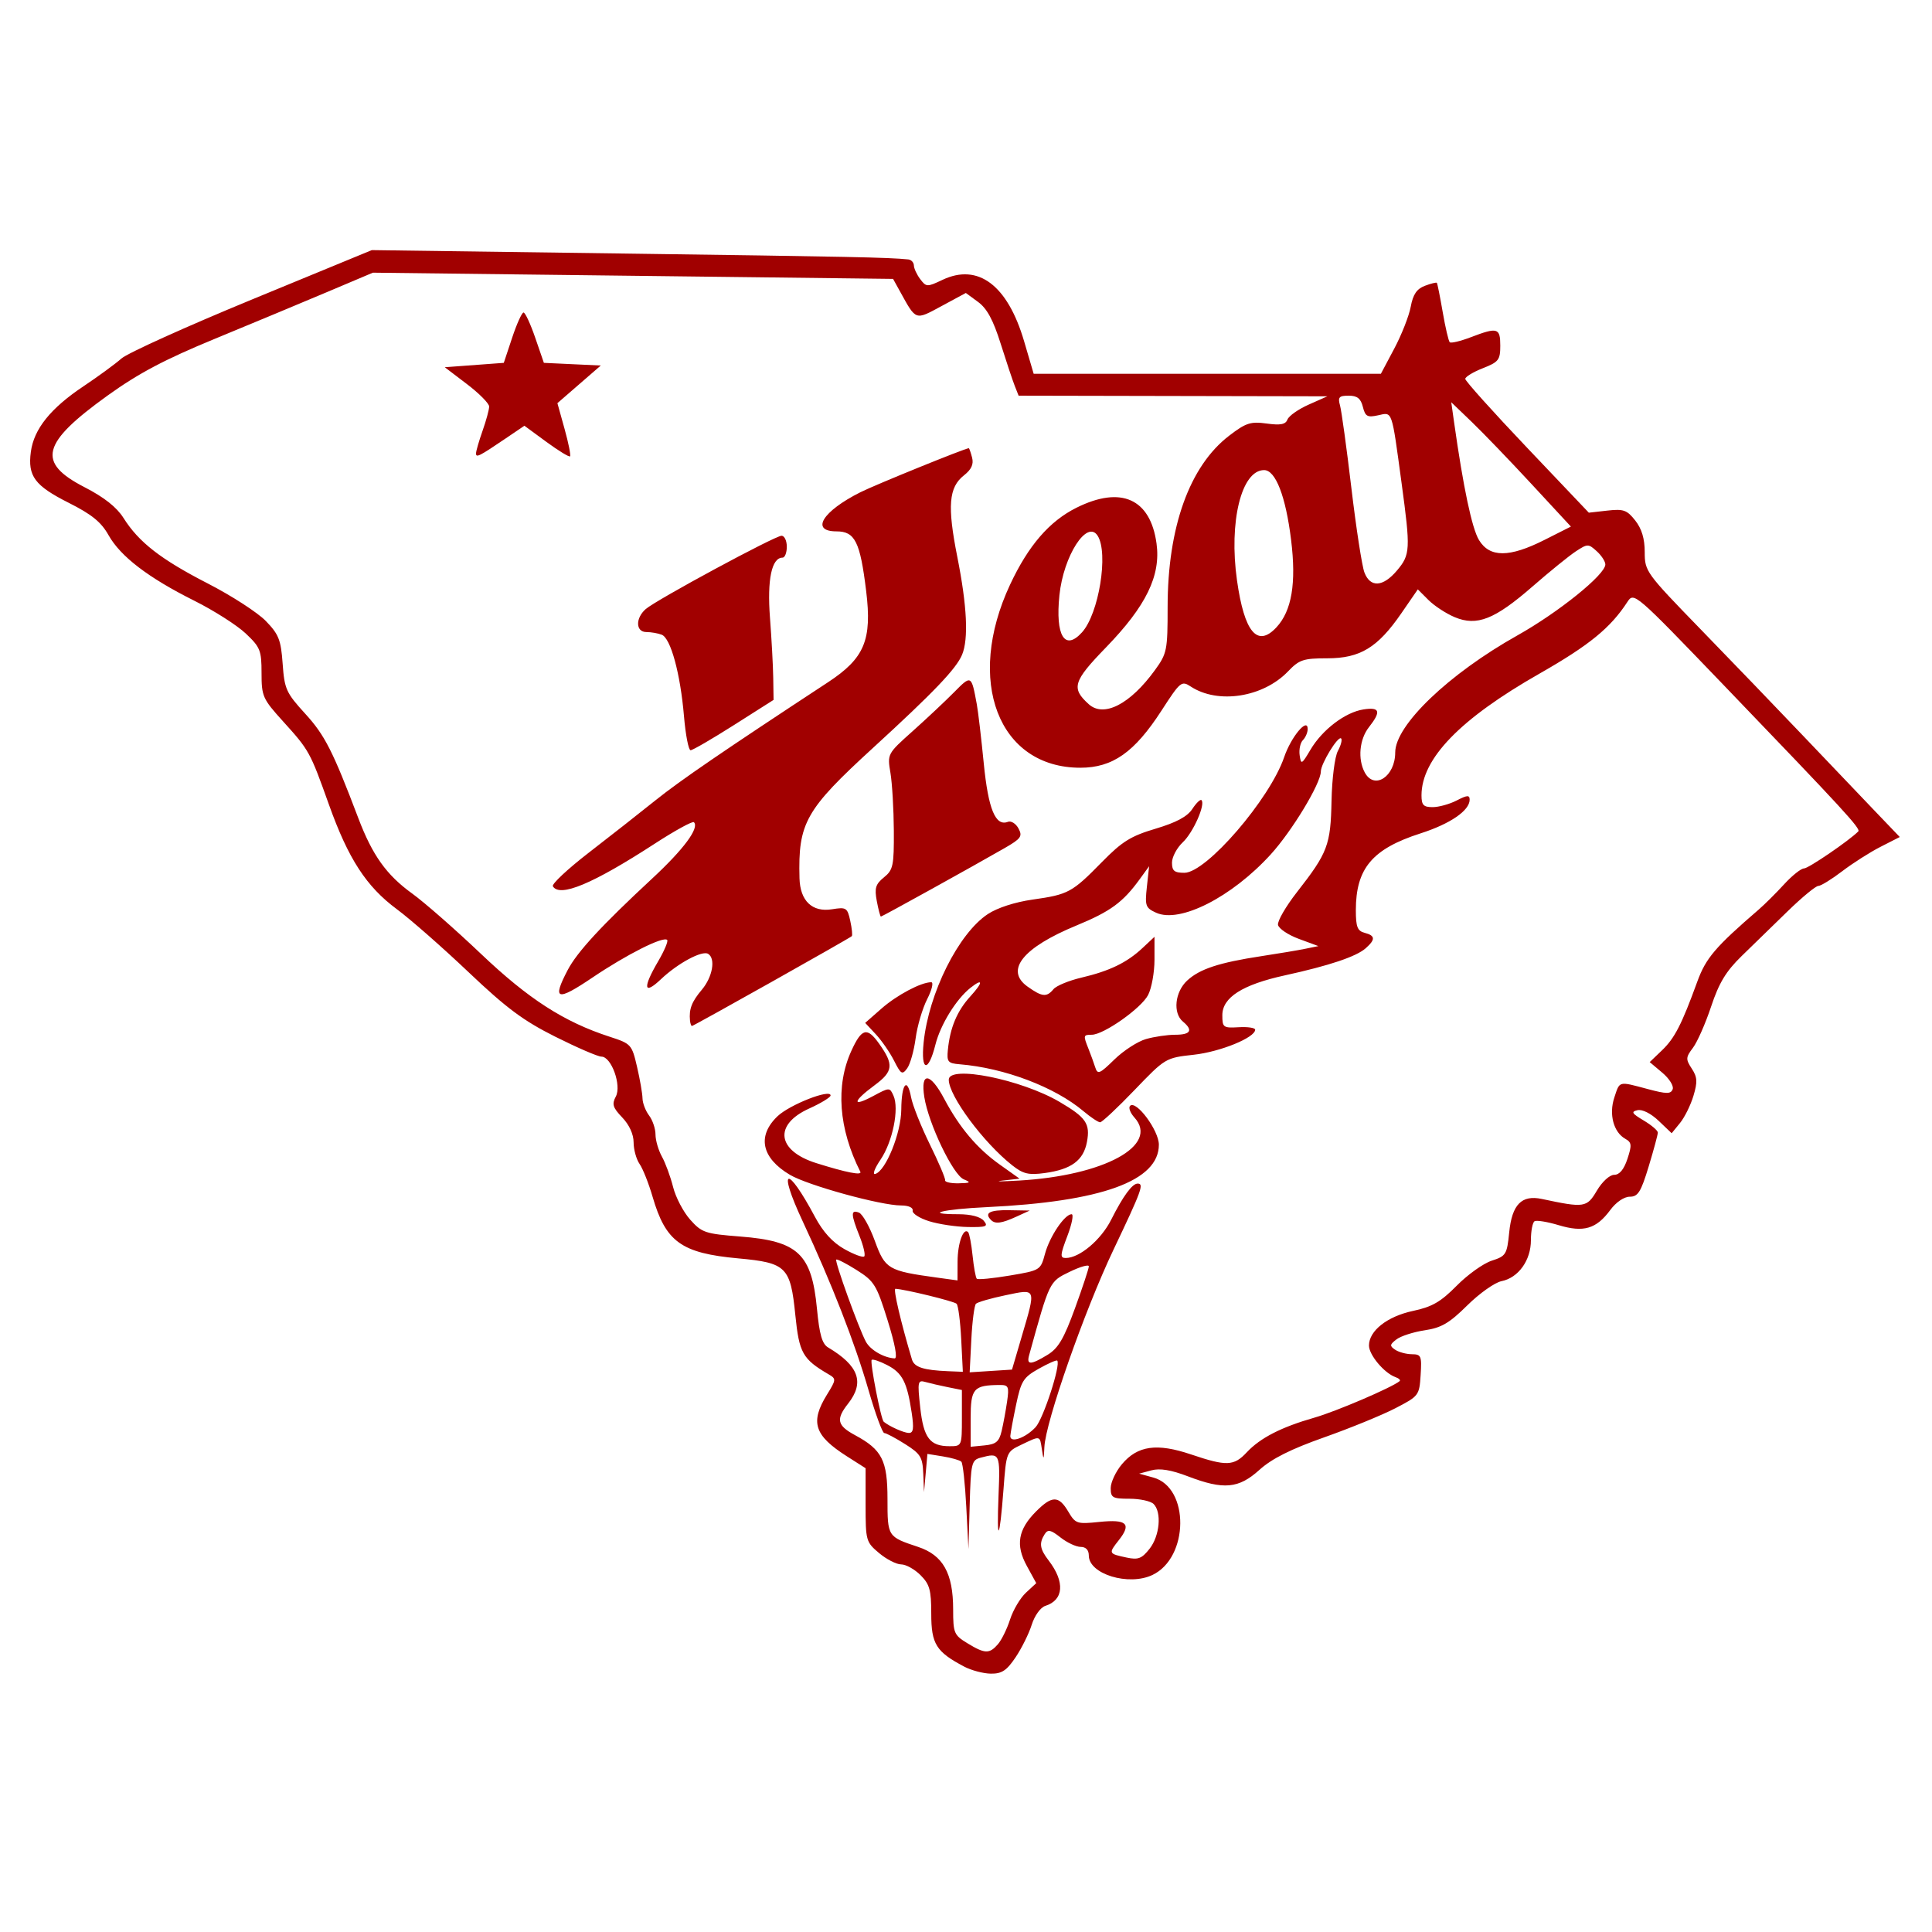 <?xml version="1.0" encoding="UTF-8" standalone="no"?>
<!-- Created with Inkscape (http://www.inkscape.org/) -->

<svg
   xmlns:dc="http://purl.org/dc/elements/1.1/"
   xmlns:cc="http://creativecommons.org/ns#"
   xmlns:rdf="http://www.w3.org/1999/02/22-rdf-syntax-ns#"
   xmlns:svg="http://www.w3.org/2000/svg"
   xmlns="http://www.w3.org/2000/svg"
   xmlns:sodipodi="http://sodipodi.sourceforge.net/DTD/sodipodi-0.dtd"
   xmlns:inkscape="http://www.inkscape.org/namespaces/inkscape"
   width="64"
   height="64"
   id="svg2"
   version="1.1"
   inkscape:version="0.48.3.1 r9886"
   sodipodi:docname="New document 1">
  <defs
     id="defs4" />
  <sodipodi:namedview
     id="base"
     pagecolor="#ffffff"
     bordercolor="#666666"
     borderopacity="1.0"
     inkscape:pageopacity="0.0"
     inkscape:pageshadow="2"
     inkscape:zoom="1"
     inkscape:cx="80"
     inkscape:cy="53"
     inkscape:document-units="px"
     inkscape:current-layer="layer1"
     showgrid="false"
     inkscape:window-width="1301"
     inkscape:window-height="744"
     inkscape:window-x="65"
     inkscape:window-y="24"
     inkscape:window-maximized="1" />
  <g
     inkscape:label="Layer 1"
     inkscape:groupmode="layer"
     id="layer1"
     transform="translate(0,-988.362)">
    <g
       transform="matrix(0.145,0,0,0.145,-0.616,891.217)"
       id="layer1-2"
       inkscape:label="Layer 1"
       style="fill:#a10000;fill-opacity:1;">
      <path
         sodipodi:nodetypes="csssssccsssssssssssssssssssssssscsccssscccssssscssssscsssssscsssssssssscssscsssssssssssssssssccssssccscssccccccccccscccssssssccsssssssssssscscsssssssssssssssssssssssssssscsssssssssssssssssssscsssssscssssssssssssssssscccssscsscccsssssssssssssssssssssssssssccccscscccsscsssscsssscscscsssssssssscsscscsscsssssssssccssssscssscssssccsscssscscccssssssssscscssssssssssssssssssssccsssscscssscsscscscsccsssssssscssssssssssssssssssssssssssssssssscsssssssssscsssscsssssssscssccsssscccssscccccscscsssssssscsssssccssscsssssscsssssssssssssssssssssssssccsscsscc"
         inkscape:connector-curvature="0"
         id="path3064"
         d="m 224.5,1050.701 c -6.391,-3.369 -7.5,-5.152 -7.5,-12.058 0,-5.431 -0.362,-6.733 -2.455,-8.826 -1.35,-1.35 -3.34,-2.454 -4.423,-2.454 -1.083,0 -3.353,-1.165 -5.045,-2.589 C 202.091,1022.261 202,1021.936 202,1013.788 l 0,-8.397 -4.25,-2.707 c -7.495,-4.774 -8.472,-7.8 -4.558,-14.131 2.102,-3.4 2.116,-3.59 0.356,-4.618 -5.941,-3.47 -6.728,-4.872 -7.601,-13.532 -1.112,-11.03 -2.033,-11.944 -13.046,-12.952 -12.992,-1.189 -16.566,-3.762 -19.568,-14.088 -0.879,-3.025 -2.214,-6.388 -2.966,-7.473 C 149.615,934.805 149,932.579 149,930.944 c 0,-1.836 -0.99,-4.006 -2.59,-5.676 -2.165,-2.26 -2.407,-3.044 -1.477,-4.782 1.361,-2.543 -1.005,-9.125 -3.281,-9.125 -0.797,0 -5.533,-2.044 -10.524,-4.543 -7.324,-3.667 -11.153,-6.516 -19.852,-14.772 -5.927,-5.626 -13.292,-12.091 -16.365,-14.367 -6.97,-5.162 -11.083,-11.495 -15.511,-23.884 C 75.075,841.693 74.903,841.381 68.928,834.782 64.254,829.621 64,829.051 64,823.72 c 0,-5.167 -0.293,-5.898 -3.627,-9.042 -1.995,-1.881 -7.282,-5.248 -11.75,-7.481 -10.506,-5.252 -16.839,-10.095 -19.582,-14.975 -1.683,-2.994 -3.817,-4.728 -9.081,-7.379 -7.792,-3.924 -9.408,-6.1 -8.662,-11.661 0.698,-5.206 4.496,-9.939 11.999,-14.953 3.412,-2.28 7.328,-5.145 8.703,-6.366 1.375,-1.221 14.805,-7.291 29.845,-13.489 l 27.345,-11.268 57.655,0.784 c 51.728,0.703 60.43,0.883 64.905,1.345 0.688,0.071 1.264,0.691 1.282,1.379 0.018,0.688 0.674,2.098 1.458,3.134 1.369,1.808 1.573,1.814 5.065,0.157 8.142,-3.864 14.884,1.197 18.651,14.001 l 2.194,7.458 39.66,0 39.66,0 3.055,-5.75 c 1.68,-3.163 3.374,-7.47 3.764,-9.572 0.522,-2.813 1.373,-4.074 3.223,-4.778 1.383,-0.526 2.619,-0.831 2.747,-0.678 0.128,0.153 0.73,3.154 1.336,6.67 0.607,3.515 1.329,6.618 1.606,6.894 0.276,0.277 2.44,-0.237 4.808,-1.142 6.111,-2.334 6.739,-2.154 6.739,1.936 0,3.249 -0.371,3.726 -4,5.152 -2.2,0.864 -4,1.959 -4,2.433 0,0.474 6.352,7.545 14.115,15.712 l 14.115,14.851 4.224,-0.476 c 3.703,-0.417 4.491,-0.137 6.385,2.271 1.483,1.885 2.161,4.15 2.161,7.221 0,4.378 0.273,4.755 12.75,17.601 7.013,7.22 17.467,18.083 23.233,24.141 5.766,6.058 13.138,13.787 16.383,17.176 l 5.9,6.162 -4.383,2.235 c -2.411,1.229 -6.361,3.744 -8.777,5.588 -2.417,1.844 -4.868,3.353 -5.448,3.353 -0.58,0 -3.716,2.587 -6.97,5.75 -3.253,3.163 -8.002,7.785 -10.552,10.272 -3.578,3.49 -5.169,6.123 -6.969,11.534 -1.283,3.857 -3.15,8.095 -4.148,9.419 -1.658,2.198 -1.681,2.611 -0.273,4.761 1.274,1.945 1.342,3.026 0.387,6.212 -0.636,2.122 -2.016,4.914 -3.066,6.205 l -1.911,2.347 -2.979,-2.842 c -1.755,-1.675 -3.739,-2.671 -4.828,-2.425 -1.527,0.345 -1.285,0.752 1.395,2.342 1.784,1.059 3.247,2.305 3.25,2.77 0.003,0.465 -0.938,3.952 -2.091,7.75 -1.771,5.83 -2.442,6.905 -4.312,6.905 -1.309,0 -3.137,1.247 -4.47,3.05 -3.189,4.314 -6.085,5.166 -11.758,3.459 -2.588,-0.779 -5.078,-1.185 -5.534,-0.903 -0.456,0.282 -0.829,2.225 -0.829,4.319 0,4.616 -2.857,8.597 -6.725,9.371 -1.532,0.306 -5.051,2.799 -7.819,5.538 -4.094,4.051 -5.904,5.112 -9.7,5.681 -2.566,0.385 -5.474,1.318 -6.461,2.074 -1.565,1.198 -1.603,1.503 -0.295,2.378 0.825,0.552 2.537,1.011 3.805,1.019 2.124,0.014 2.281,0.388 2,4.765 -0.299,4.653 -0.416,4.807 -5.805,7.591 -3.025,1.563 -10.343,4.554 -16.263,6.646 -7.618,2.693 -11.928,4.857 -14.753,7.409 -4.765,4.304 -8.171,4.614 -16.348,1.485 -3.843,-1.471 -6.398,-1.889 -8.339,-1.366 l -2.798,0.754 3.237,0.891 c 8.315,2.289 8.166,18.286 -0.209,22.26 -5.438,2.581 -14.529,-0.199 -14.529,-4.442 0,-1.263 -0.674,-1.977 -1.865,-1.977 -1.026,0 -3.095,-0.968 -4.598,-2.15 -2.255,-1.774 -2.888,-1.905 -3.62,-0.75 -1.314,2.076 -1.118,3.368 0.913,6.015 3.757,4.897 3.452,9.026 -0.767,10.365 -1.099,0.349 -2.446,2.219 -3.109,4.318 -0.643,2.036 -2.307,5.39 -3.698,7.452 -2.033,3.015 -3.139,3.742 -5.643,3.71 -1.713,-0.022 -4.464,-0.752 -6.114,-1.621 z m 7.719,-5.088 c 0.841,-0.963 2.096,-3.515 2.789,-5.672 0.693,-2.157 2.323,-4.907 3.62,-6.109 l 2.36,-2.187 -2.155,-3.933 c -2.618,-4.78 -2.01,-8.326 2.141,-12.476 3.626,-3.627 5.155,-3.615 7.323,0.054 1.649,2.792 1.975,2.901 7.079,2.374 6.292,-0.649 7.434,0.4 4.496,4.135 -2.421,3.077 -2.406,3.11 1.762,4.002 2.638,0.565 3.47,0.244 5.25,-2.018 2.32,-2.95 2.802,-8.332 0.915,-10.219 -0.66,-0.66 -3.135,-1.2 -5.5,-1.2 -3.884,0 -4.3,-0.235 -4.3,-2.423 0,-1.333 1.152,-3.792 2.56,-5.466 3.578,-4.252 7.981,-4.873 15.805,-2.231 8.094,2.734 9.771,2.671 12.71,-0.478 3.076,-3.296 7.884,-5.761 15.454,-7.926 4.959,-1.418 17.663,-6.86 19.47,-8.341 0.275,-0.225 -0.149,-0.64 -0.943,-0.921 C 320.491,983.669 317,979.511 317,977.362 c 0,-3.376 4.186,-6.661 10.087,-7.914 4.339,-0.921 6.314,-2.062 9.952,-5.749 2.496,-2.53 6.096,-5.103 8,-5.718 3.268,-1.056 3.491,-1.418 3.999,-6.477 0.639,-6.366 2.837,-8.612 7.462,-7.626 9.712,2.07 10.272,1.986 12.558,-1.889 1.216,-2.061 2.927,-3.626 3.963,-3.626 1.211,0 2.227,-1.223 3.025,-3.641 1.043,-3.159 0.98,-3.765 -0.478,-4.581 -2.691,-1.506 -3.785,-5.594 -2.521,-9.422 1.273,-3.858 0.868,-3.754 7.637,-1.952 4.333,1.154 5.269,1.159 5.7,0.035 0.284,-0.74 -0.781,-2.436 -2.366,-3.77 l -2.882,-2.425 2.813,-2.695 c 2.891,-2.77 4.493,-5.889 8.061,-15.692 1.958,-5.38 4.11,-7.905 14.04,-16.47 1.347,-1.162 3.949,-3.75 5.781,-5.75 1.832,-2 3.888,-3.637 4.569,-3.637 0.997,0 10.238,-6.306 12.381,-8.448 0.62,-0.62 -3.135,-4.703 -30.717,-33.402 -20.387,-21.213 -20.529,-21.335 -22.042,-19.009 -3.854,5.926 -8.719,9.89 -20.088,16.369 C 337.81,834.2 329,843.295 329,851.678 c 0,2.211 0.45,2.684 2.55,2.684 1.402,0 3.877,-0.687 5.5,-1.526 2.392,-1.237 2.95,-1.27 2.95,-0.174 0,2.475 -4.427,5.513 -11.208,7.692 C 317.754,863.899 314,868.359 314,877.924 c 0,3.785 0.364,4.721 2,5.149 2.459,0.643 2.521,1.518 0.25,3.53 -2.148,1.903 -8.308,3.971 -18.43,6.185 -9.734,2.129 -14.32,5.048 -14.32,9.114 0,2.793 0.212,2.948 3.75,2.74 2.062,-0.121 3.75,0.134 3.75,0.566 0,1.802 -7.953,5.05 -14,5.717 -6.474,0.714 -6.529,0.747 -13.568,8.077 -3.887,4.048 -7.422,7.36 -7.856,7.36 -0.433,0 -2.157,-1.152 -3.831,-2.561 -6.548,-5.51 -18.031,-9.857 -28.245,-10.694 -2.688,-0.22 -2.97,-0.558 -2.708,-3.246 0.499,-5.119 2.103,-8.94 5.157,-12.284 2.929,-3.206 2.934,-4.246 0.009,-1.934 -3.254,2.573 -6.858,8.412 -8.003,12.968 -1.631,6.491 -3.383,6.166 -2.694,-0.5 1.167,-11.289 7.964,-24.886 14.655,-29.314 2.17,-1.436 6.212,-2.746 10.232,-3.315 8.184,-1.159 9.008,-1.605 15.846,-8.578 4.613,-4.704 6.583,-5.928 12.256,-7.618 4.72,-1.406 7.251,-2.763 8.389,-4.5 0.896,-1.368 1.839,-2.278 2.094,-2.023 0.961,0.961 -1.889,7.394 -4.264,9.625 -1.359,1.277 -2.471,3.368 -2.471,4.647 0,1.889 0.534,2.326 2.841,2.326 5.003,0 19.522,-16.84 22.791,-26.435 1.576,-4.624 5.367,-9.159 5.367,-6.42 0,0.8 -0.488,1.943 -1.085,2.54 -0.597,0.597 -0.934,2.149 -0.75,3.45 0.314,2.218 0.468,2.14 2.469,-1.245 2.716,-4.595 7.942,-8.569 12.116,-9.213 3.761,-0.58 4.08,0.453 1.25,4.051 -2.178,2.769 -2.599,7.285 -0.965,10.339 2.186,4.085 6.965,0.95 6.965,-4.569 0,-6.22 12.211,-17.917 27.898,-26.722 C 360.342,809.836 371,801.236 371,798.917 c 0,-0.685 -0.888,-2.049 -1.974,-3.031 -1.896,-1.716 -2.084,-1.715 -4.75,0.029 -1.527,0.999 -5.97,4.601 -9.875,8.004 -8.676,7.563 -12.731,9.168 -17.806,7.047 -1.967,-0.822 -4.67,-2.588 -6.006,-3.924 l -2.43,-2.43 -3.762,5.462 c -5.411,7.856 -9.414,10.287 -16.943,10.287 -5.443,0 -6.38,0.313 -8.938,2.982 -5.691,5.94 -15.993,7.55 -22.223,3.473 -2.118,-1.386 -2.384,-1.167 -6.704,5.511 -6.154,9.513 -11.158,13.033 -18.528,13.033 -18.724,0 -26.338,-19.854 -16.047,-41.845 4.172,-8.915 8.972,-14.471 15.171,-17.56 10.164,-5.065 16.874,-2.065 18.282,8.173 1.009,7.34 -2.363,14.274 -11.548,23.747 -7.526,7.761 -7.992,9.3 -3.935,12.972 3.437,3.11 9.479,-0.004 15.122,-7.794 C 270.856,819.261 271,818.545 271,808.66 c 0,-18.269 5.007,-32.217 14.056,-39.154 3.838,-2.943 4.894,-3.285 8.566,-2.782 3.183,0.436 4.327,0.214 4.764,-0.927 0.317,-0.826 2.497,-2.354 4.845,-3.397 l 4.269,-1.896 -35.271,-0.071 -35.271,-0.071 -0.887,-2.25 c -0.488,-1.238 -1.941,-5.594 -3.229,-9.68 -1.695,-5.38 -3.114,-7.997 -5.142,-9.483 l -2.8,-2.053 -5.526,2.983 c -6.096,3.291 -5.792,3.396 -9.485,-3.283 l -1.612,-2.915 -59.421,-0.71 -59.421,-0.71 -10.467,4.427 c -5.757,2.435 -17.292,7.24 -25.634,10.679 -11.485,4.734 -17.43,7.879 -24.489,12.952 -15.15,10.888 -16.265,15.302 -5.292,20.946 4.493,2.311 7.353,4.57 8.913,7.042 3.506,5.554 8.514,9.443 19.286,14.976 5.404,2.776 11.354,6.624 13.222,8.552 2.964,3.058 3.454,4.303 3.846,9.766 0.416,5.803 0.795,6.64 5.168,11.432 4.468,4.896 6.289,8.479 12.112,23.829 3.223,8.496 6.436,12.998 12.299,17.231 2.806,2.026 9.881,8.229 15.724,13.785 10.854,10.322 18.966,15.546 29.41,18.938 4.903,1.592 5.064,1.769 6.25,6.87 0.669,2.879 1.231,6.122 1.249,7.206 0.018,1.084 0.693,2.844 1.5,3.912 0.808,1.068 1.468,3.023 1.468,4.346 0,1.323 0.662,3.599 1.471,5.059 0.809,1.46 1.956,4.584 2.549,6.943 0.593,2.359 2.355,5.718 3.915,7.465 2.646,2.962 3.417,3.221 11.45,3.845 13.201,1.026 16.304,3.955 17.505,16.522 0.559,5.853 1.177,8.003 2.533,8.811 7.035,4.189 8.39,7.993 4.577,12.841 -2.823,3.588 -2.512,4.997 1.589,7.205 6.168,3.322 7.411,5.77 7.411,14.598 0,8.589 0.011,8.607 6.986,10.924 5.7,1.894 8.01,6.007 8.013,14.265 0.001,5.43 0.19,5.88 3.252,7.746 3.993,2.435 5.02,2.47 6.969,0.239 z M 225,1014.194 c -0.275,-5.318 -0.782,-9.949 -1.126,-10.293 -0.344,-0.343 -2.228,-0.884 -4.187,-1.202 l -3.561,-0.578 -0.389,4.37 -0.389,4.371 -0.175,-4.237 c -0.156,-3.775 -0.609,-4.512 -4.155,-6.75 -2.189,-1.382 -4.327,-2.515 -4.75,-2.519 -0.423,-0.003 -2.036,-4.391 -3.582,-9.75 -3.14,-10.877 -8.44,-24.467 -15.107,-38.733 -5.747,-12.298 -3.59,-12.975 2.858,-0.897 1.844,3.453 4.022,5.84 6.711,7.351 2.19,1.231 4.233,1.986 4.541,1.678 0.308,-0.308 -0.172,-2.387 -1.066,-4.621 -2.01,-5.025 -2.039,-6.117 -0.142,-5.389 0.816,0.313 2.45,3.223 3.633,6.466 2.349,6.442 3.032,6.847 14.134,8.372 l 4.75,0.653 0.015,-4.311 c 0.015,-4.163 1.318,-7.811 2.403,-6.726 0.29,0.29 0.751,2.701 1.025,5.359 0.274,2.657 0.707,5.04 0.962,5.295 0.255,0.255 3.637,-0.071 7.514,-0.725 6.992,-1.179 7.059,-1.22 8.069,-4.971 1.063,-3.947 4.489,-9.043 6.08,-9.043 0.508,0 0.068,2.25 -0.977,5 -1.648,4.338 -1.697,5 -0.364,5 3.155,0 8.06,-4.133 10.38,-8.744 2.712,-5.392 4.81,-8.256 6.047,-8.256 1.504,0 0.945,1.53 -5.523,15.12 -6.626,13.922 -15.522,39.328 -15.782,45.068 -0.137,3.026 -0.186,3.074 -0.566,0.562 -0.491,-3.241 -0.287,-3.193 -4.672,-1.102 -3.454,1.647 -3.457,1.654 -4.107,10.25 -0.892,11.798 -1.589,12.632 -1.131,1.352 0.392,-9.659 0.32,-9.811 -4.089,-8.629 -2.078,0.557 -2.234,1.225 -2.5,10.736 L 225.5,1023.862 z m -1,-20.252 0,-6.421 -3.25,-0.654 c -1.788,-0.36 -4.087,-0.892 -5.11,-1.182 -1.723,-0.489 -1.809,-0.061 -1.161,5.825 0.767,6.967 2.196,8.852 6.712,8.852 2.787,0 2.809,-0.05 2.809,-6.421 z m 9.087,2.921 c 0.386,-1.65 0.947,-4.688 1.245,-6.75 0.486,-3.358 0.314,-3.749 -1.645,-3.736 C 226.639,986.414 226,987.146 226,994.042 l 0,6.447 3.192,-0.313 c 2.617,-0.257 3.319,-0.854 3.895,-3.313 z m 7.746,-0.844 c 1.771,-1.904 5.813,-14.342 4.944,-15.212 -0.184,-0.184 -2.088,0.653 -4.231,1.861 -3.512,1.979 -4.021,2.787 -5.157,8.196 -0.693,3.3 -1.289,6.52 -1.325,7.156 -0.095,1.717 3.458,0.485 5.769,-2.001 z m -28.305,-3.314 c -1.047,-6.979 -2.126,-9.082 -5.578,-10.867 -1.725,-0.892 -3.326,-1.431 -3.559,-1.198 -0.442,0.442 2.12,13.616 2.749,14.133 1.299,1.068 4.579,2.535 5.724,2.561 1.058,0.024 1.207,-1.013 0.665,-4.628 z m 11.315,-16.774 c -0.206,-4.088 -0.681,-7.739 -1.055,-8.113 -0.568,-0.568 -11.757,-3.306 -13.974,-3.419 -0.561,-0.029 1.238,7.666 3.776,16.152 0.528,1.764 2.643,2.449 8.269,2.677 l 3.359,0.136 z m 13.806,-0.567 c 3.321,-11.305 3.447,-10.981 -3.703,-9.489 -3.33,0.695 -6.36,1.569 -6.734,1.943 -0.374,0.374 -0.85,4.051 -1.058,8.172 l -0.378,7.492 4.835,-0.309 4.835,-0.309 z m 5.923,4.119 c 2.441,-1.488 3.725,-3.666 6.25,-10.598 1.748,-4.799 3.178,-9.123 3.178,-9.61 0,-0.487 -1.98,0.076 -4.399,1.252 -4.641,2.255 -4.551,2.068 -9.252,19.087 -0.618,2.235 0.394,2.204 4.223,-0.131 z m -36.54,-7.868 c -2.528,-8.11 -3.043,-8.948 -7.059,-11.487 -2.383,-1.506 -4.488,-2.583 -4.679,-2.392 -0.392,0.392 5.129,15.679 6.769,18.744 1.012,1.891 4.09,3.681 6.567,3.82 0.708,0.04 0.113,-3.198 -1.598,-8.685 z M 216.5,948.958 c -2.2,-0.688 -3.888,-1.778 -3.75,-2.423 0.146,-0.682 -0.95,-1.172 -2.622,-1.172 -4.676,0 -21.325,-4.585 -25.404,-6.996 -6.494,-3.839 -7.569,-8.863 -2.86,-13.374 C 184.637,922.336 194,918.663 194,920.232 c 0,0.426 -2.2,1.768 -4.889,2.984 -8.159,3.687 -7.375,9.647 1.64,12.478 6.888,2.163 10.502,2.869 10.045,1.963 -4.964,-9.835 -5.69,-19.654 -2.042,-27.633 2.364,-5.17 3.599,-5.481 6.353,-1.598 3.391,4.781 3.217,6.314 -1.078,9.491 -5.036,3.726 -5.19,5.073 -0.279,2.437 3.704,-1.988 3.761,-1.989 4.623,-0.068 1.338,2.979 -0.192,10.53 -2.959,14.608 -1.365,2.012 -1.904,3.483 -1.198,3.268 2.412,-0.732 5.895,-9.356 5.937,-14.697 0.046,-5.934 1.351,-7.564 2.244,-2.803 0.339,1.805 2.264,6.639 4.279,10.741 2.015,4.102 3.587,7.797 3.494,8.209 -0.093,0.412 1.293,0.721 3.08,0.687 2.734,-0.053 2.924,-0.195 1.196,-0.895 -2.448,-0.991 -8.061,-12.672 -9.029,-18.791 -0.927,-5.859 1.328,-5.679 4.533,0.362 3.503,6.604 7.522,11.363 12.708,15.051 l 4.52,3.213 -3.839,0.432 c -2.111,0.237 -0.464,0.239 3.661,0.004 19.483,-1.112 32.182,-8.033 26.42,-14.4 -0.957,-1.058 -1.406,-2.258 -0.998,-2.667 1.386,-1.386 6.578,5.614 6.578,8.87 0,8.283 -13.055,13.017 -39.342,14.268 -10.079,0.479 -14.614,1.617 -6.447,1.617 2.819,0 5.017,0.569 5.789,1.5 1.079,1.3 0.595,1.49 -3.628,1.423 -2.68,-0.042 -6.672,-0.64 -8.872,-1.328 z m 14.167,-0.262 c -1.618,-1.618 -0.332,-2.328 4.083,-2.252 l 4.75,0.081 -3,1.374 c -3.402,1.558 -4.872,1.759 -5.833,0.797 z m 4.856,-12.486 C 228.92,931.004 221,920.325 221,916.628 c 0,-3.38 16.535,-0.072 25.294,5.061 6.084,3.565 7.057,4.988 6.273,9.17 -0.791,4.219 -3.577,6.271 -9.632,7.095 -3.696,0.503 -4.931,0.212 -7.412,-1.744 z M 208.51,912.303 c -0.956,-1.892 -2.833,-4.612 -4.172,-6.045 l -2.434,-2.605 3.725,-3.271 c 3.523,-3.093 9.046,-6.02 11.359,-6.02 0.579,0 0.167,1.735 -0.914,3.855 -1.082,2.12 -2.273,6.162 -2.647,8.982 -0.374,2.82 -1.242,5.896 -1.93,6.836 -1.125,1.539 -1.422,1.366 -2.988,-1.732 z m -46.628,-9.19 c -0.249,-2.63 0.386,-4.279 2.712,-7.044 2.453,-2.915 3.187,-7.106 1.436,-8.188 -1.369,-0.846 -6.938,2.145 -10.779,5.79 -3.942,3.741 -4.223,2.027 -0.662,-4.049 1.423,-2.429 2.361,-4.644 2.083,-4.921 -0.893,-0.893 -9.232,3.305 -17.06,8.587 -8.166,5.511 -9.276,5.175 -5.667,-1.715 2.167,-4.136 7.76,-10.193 19.298,-20.898 7.212,-6.691 10.83,-11.574 9.535,-12.869 -0.301,-0.301 -4.312,1.895 -8.912,4.881 -14.196,9.214 -21.706,12.359 -23.311,9.762 -0.31,-0.502 3.376,-3.954 8.191,-7.672 4.815,-3.717 11.68,-9.106 15.255,-11.976 5.65,-4.535 15.506,-11.279 39.39,-26.955 8.365,-5.49 10.108,-9.653 8.737,-20.864 -1.379,-11.272 -2.549,-13.621 -6.788,-13.621 -6.011,0 -3.208,-4.581 5.47,-8.938 3.407,-1.71 23.964,-10.062 24.767,-10.062 0.104,0 0.443,0.967 0.752,2.149 0.396,1.513 -0.151,2.71 -1.846,4.043 -3.492,2.747 -3.842,6.997 -1.532,18.631 2.227,11.215 2.594,18.732 1.092,22.361 -1.317,3.182 -6.497,8.601 -20.309,21.246 -15.487,14.178 -17.176,17.169 -16.834,29.82 0.14,5.18 2.911,7.817 7.443,7.082 3.23,-0.524 3.494,-0.357 4.149,2.626 0.385,1.752 0.544,3.337 0.354,3.522 -0.514,0.501 -36.143,20.52 -36.521,20.52 -0.178,0 -0.377,-0.562 -0.443,-1.25 z m 42.676,-27.296 c -0.555,-2.956 -0.282,-3.857 1.639,-5.416 2.099,-1.703 2.299,-2.657 2.253,-10.704 -0.028,-4.859 -0.377,-10.786 -0.776,-13.172 -0.723,-4.323 -0.705,-4.356 5.051,-9.499 3.177,-2.838 7.436,-6.839 9.465,-8.89 3.969,-4.012 3.97,-4.011 5.216,2.727 0.305,1.65 1.017,7.693 1.582,13.43 1.039,10.543 2.677,14.52 5.53,13.425 0.731,-0.281 1.818,0.403 2.416,1.52 0.958,1.79 0.584,2.319 -3.173,4.482 -7.239,4.167 -27.973,15.644 -28.263,15.644 -0.151,0 -0.574,-1.596 -0.939,-3.546 z m -44.046,-42.204 c -0.832,-9.782 -3.036,-17.853 -5.09,-18.642 -0.872,-0.335 -2.449,-0.608 -3.504,-0.608 -2.443,0 -2.543,-3.138 -0.168,-5.235 2.37,-2.092 29.548,-16.765 31.052,-16.765 0.659,0 1.198,1.125 1.198,2.5 0,1.375 -0.436,2.5 -0.968,2.5 -2.491,0 -3.542,5.009 -2.877,13.712 0.369,4.833 0.705,11.038 0.746,13.788 l 0.075,5 -9.054,5.75 c -4.98,3.163 -9.436,5.75 -9.902,5.75 -0.466,0 -1.145,-3.487 -1.507,-7.75 z M 113,773.547 c 0,-0.513 0.675,-2.846 1.5,-5.185 0.825,-2.338 1.5,-4.821 1.5,-5.518 0,-0.697 -2.282,-3.003 -5.071,-5.124 l -5.071,-3.858 6.743,-0.5 6.743,-0.5 1.912,-5.75 c 1.051,-3.163 2.221,-5.75 2.599,-5.75 0.378,0 1.578,2.587 2.667,5.75 l 1.98,5.75 6.5,0.305 6.5,0.305 -4.955,4.3 -4.955,4.3 1.637,5.88 c 0.9,3.234 1.463,6.053 1.252,6.265 -0.212,0.212 -2.644,-1.274 -5.406,-3.301 l -5.021,-3.686 -4.276,2.896 C 113.697,774.243 113,774.595 113,773.547 z m 153.05,133.801 c 1.89,-0.542 4.902,-0.986 6.693,-0.986 3.524,0 4.128,-1.032 1.757,-3 -2.342,-1.943 -1.845,-6.775 0.963,-9.378 2.866,-2.656 7.294,-4.11 17.037,-5.592 3.85,-0.586 8.336,-1.339 9.969,-1.675 l 2.969,-0.61 -4.46,-1.648 c -2.453,-0.906 -4.595,-2.346 -4.759,-3.2 -0.164,-0.854 1.782,-4.218 4.325,-7.475 7.047,-9.025 7.698,-10.745 7.903,-20.877 0.102,-5.044 0.743,-10.078 1.449,-11.381 0.697,-1.285 1.029,-2.573 0.739,-2.863 -0.678,-0.678 -4.626,5.766 -4.631,7.558 -0.008,2.736 -6.599,13.631 -11.485,18.981 -8.902,9.749 -20.723,15.754 -26.148,13.282 -2.417,-1.101 -2.583,-1.566 -2.11,-5.909 l 0.513,-4.714 -2.137,2.947 c -3.847,5.306 -6.692,7.39 -14.469,10.596 -12.264,5.057 -16.403,10.228 -11.169,13.955 3.333,2.373 4.363,2.475 5.929,0.589 0.645,-0.777 3.512,-1.962 6.372,-2.634 6.446,-1.515 10.392,-3.425 13.95,-6.755 l 2.75,-2.573 0,5.237 c 0,2.88 -0.656,6.505 -1.458,8.056 -1.567,3.031 -10.149,9.082 -12.88,9.082 -1.932,0 -1.966,0.147 -0.744,3.203 0.505,1.263 1.195,3.161 1.534,4.217 0.555,1.732 0.985,1.559 4.388,-1.764 2.075,-2.026 5.32,-4.128 7.21,-4.67 z m -14.61,-92.919 c 3.854,-4.259 6.097,-18.108 3.573,-22.066 -2.42,-3.796 -7.805,4.58 -8.734,13.586 -0.956,9.262 1.219,12.836 5.161,8.48 z m 44.411,-1.136 c 3.514,-3.772 4.575,-10.091 3.356,-19.99 -1.226,-9.958 -3.54,-15.94 -6.165,-15.94 -5.189,0 -8.088,11.799 -6.193,25.202 1.677,11.859 4.649,15.4 9.002,10.728 z m 27.56,-13.007 c 3.038,-3.61 3.098,-4.773 1.042,-19.923 -2.309,-17.005 -2.047,-16.248 -5.368,-15.519 -2.449,0.538 -2.93,0.272 -3.482,-1.929 -0.481,-1.917 -1.287,-2.553 -3.238,-2.553 -2.211,0 -2.505,0.335 -1.976,2.25 0.342,1.238 1.51,9.734 2.596,18.88 1.086,9.147 2.423,17.809 2.971,19.25 1.341,3.528 4.253,3.35 7.457,-0.457 z m 33.683,-6.971 6.037,-3.048 -8.983,-9.702 c -4.94,-5.336 -11.09,-11.727 -13.667,-14.202 l -4.684,-4.5 0.636,4.5 c 2.12,15.002 4.093,24.338 5.7,26.981 2.453,4.033 6.93,4.024 14.96,-0.029 z"
         style="fill:#a10000;fill-opacity:1" />
    </g>
  </g>
</svg>
